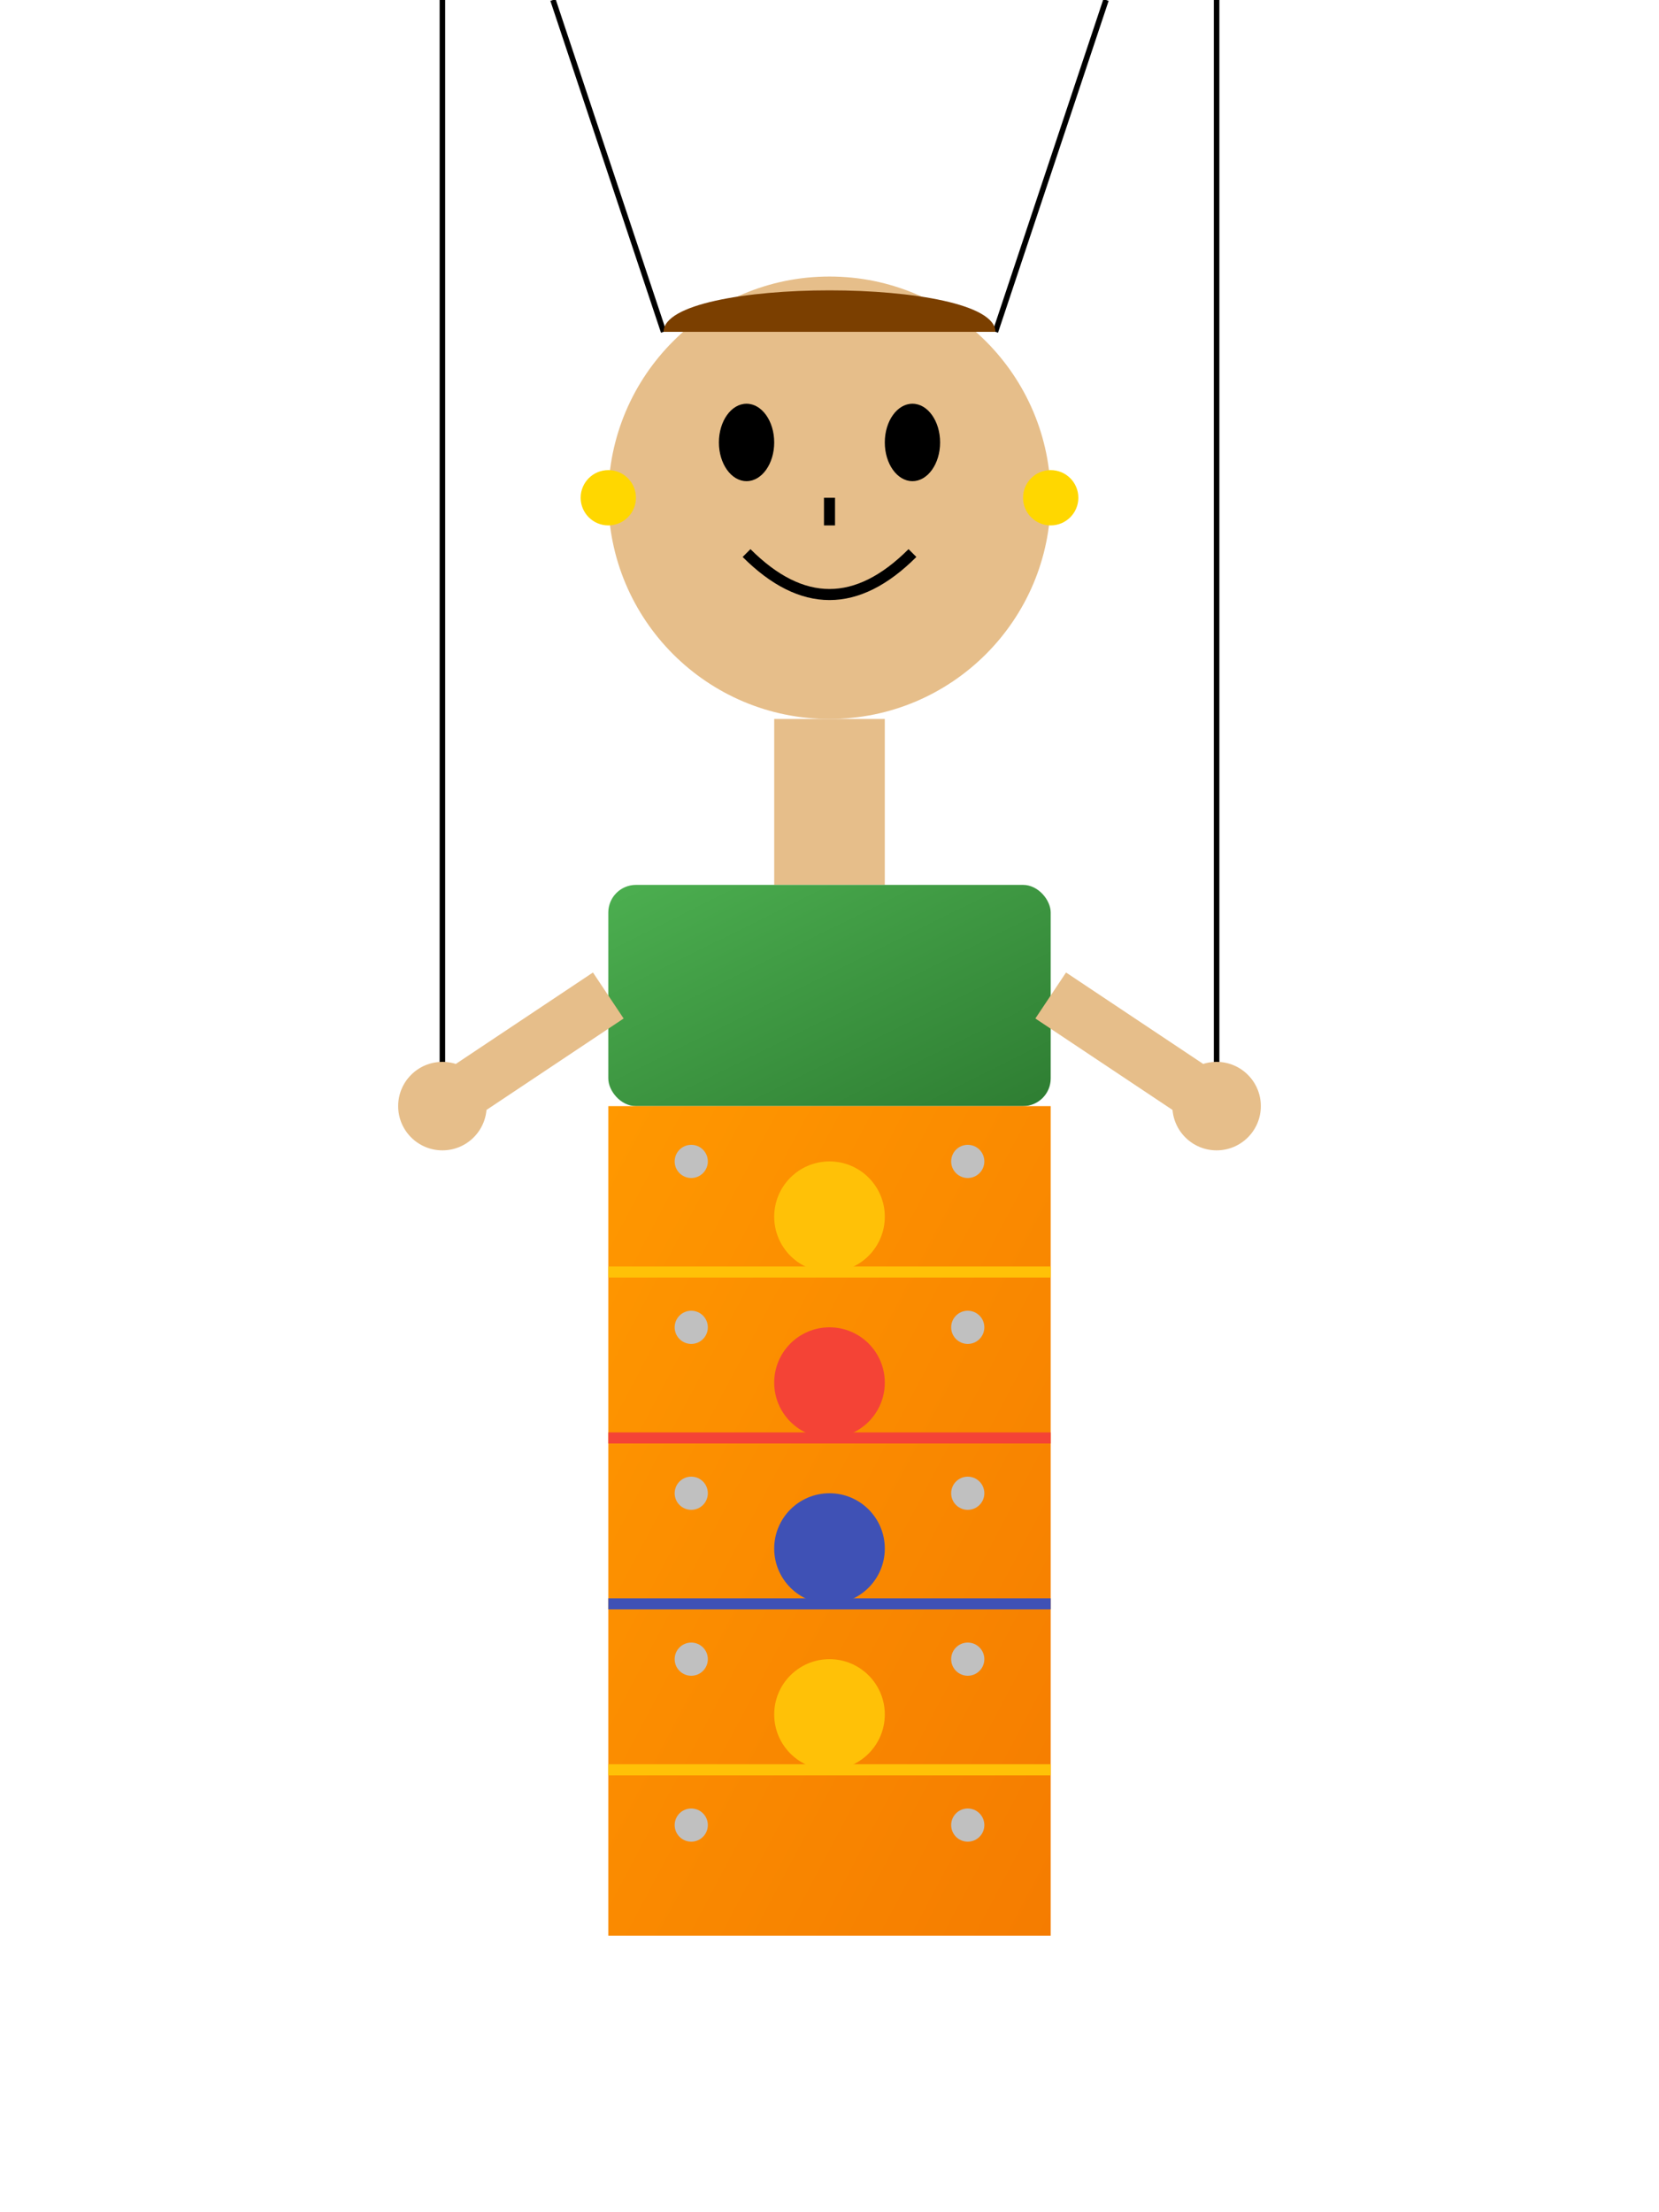 <?xml version="1.0" encoding="UTF-8"?>
<svg width="300" height="400" viewBox="0 0 300 400" xmlns="http://www.w3.org/2000/svg">
  <!-- Traditional Rajasthani Kathputli Puppet -->
  <defs>
    <linearGradient id="wood" x1="0%" y1="0%" x2="100%" y2="0%">
      <stop offset="0%" style="stop-color:#8B4513;stop-opacity:1" />
      <stop offset="50%" style="stop-color:#A0522D;stop-opacity:1" />
      <stop offset="100%" style="stop-color:#8B4513;stop-opacity:1" />
    </linearGradient>
    <linearGradient id="dress" x1="0%" y1="0%" x2="100%" y2="100%">
      <stop offset="0%" style="stop-color:#FF9800;stop-opacity:1" />
      <stop offset="100%" style="stop-color:#F57C00;stop-opacity:1" />
    </linearGradient>
    <linearGradient id="blouse" x1="0%" y1="0%" x2="100%" y2="100%">
      <stop offset="0%" style="stop-color:#4CAF50;stop-opacity:1" />
      <stop offset="100%" style="stop-color:#2E7D32;stop-opacity:1" />
    </linearGradient>
  </defs>
  
  <!-- Strings -->
  <line x1="100" y1="0" x2="120" y2="60" stroke="black" stroke-width="1" />
  <line x1="200" y1="0" x2="180" y2="60" stroke="black" stroke-width="1" />
  <line x1="80" y1="0" x2="80" y2="200" stroke="black" stroke-width="1" />
  <line x1="220" y1="0" x2="220" y2="200" stroke="black" stroke-width="1" />
  
  <!-- Head -->
  <circle cx="150" cy="90" r="40" fill="#E6BE8A" />
  
  <!-- Face -->
  <ellipse cx="135" cy="80" rx="5" ry="7" fill="black" /> <!-- Left eye -->
  <ellipse cx="165" cy="80" rx="5" ry="7" fill="black" /> <!-- Right eye -->
  <path d="M135,100 C145,110 155,110 165,100" stroke="black" stroke-width="2" fill="none" /> <!-- Smile -->
  <line x1="150" y1="90" x2="150" y2="95" stroke="black" stroke-width="2" /> <!-- Nose -->
  <path d="M120,60 C120,50 180,50 180,60" fill="#7B3F00" /> <!-- Crown/Headpiece -->
  
  <!-- Earrings -->
  <circle cx="110" cy="90" r="5" fill="gold" />
  <circle cx="190" cy="90" r="5" fill="gold" />
  
  <!-- Neck/Upper body -->
  <rect x="140" y="130" width="20" height="30" fill="#E6BE8A" />
  
  <!-- Blouse/Upper Garment -->
  <rect x="110" y="160" width="80" height="40" rx="5" fill="url(#blouse)" />
  
  <!-- Dress/Skirt -->
  <path d="M110,200 L110,350 L190,350 L190,200 Z" fill="url(#dress)" />
  
  <!-- Decorative Patterns -->
  <circle cx="150" cy="220" r="10" fill="#FFC107" />
  <circle cx="150" cy="250" r="10" fill="#F44336" />
  <circle cx="150" cy="280" r="10" fill="#3F51B5" />
  <circle cx="150" cy="310" r="10" fill="#FFC107" />
  
  <line x1="110" y1="230" x2="190" y2="230" stroke="#FFC107" stroke-width="2" />
  <line x1="110" y1="260" x2="190" y2="260" stroke="#F44336" stroke-width="2" />
  <line x1="110" y1="290" x2="190" y2="290" stroke="#3F51B5" stroke-width="2" />
  <line x1="110" y1="320" x2="190" y2="320" stroke="#FFC107" stroke-width="2" />
  
  <!-- Arms -->
  <line x1="110" y1="180" x2="80" y2="200" stroke="#E6BE8A" stroke-width="10" />
  <line x1="190" y1="180" x2="220" y2="200" stroke="#E6BE8A" stroke-width="10" />
  
  <!-- Hands -->
  <circle cx="80" cy="200" r="8" fill="#E6BE8A" />
  <circle cx="220" cy="200" r="8" fill="#E6BE8A" />
  
  <!-- Mirror Work -->
  <circle cx="125" cy="210" r="3" fill="silver" />
  <circle cx="175" cy="210" r="3" fill="silver" />
  <circle cx="125" cy="240" r="3" fill="silver" />
  <circle cx="175" cy="240" r="3" fill="silver" />
  <circle cx="125" cy="270" r="3" fill="silver" />
  <circle cx="175" cy="270" r="3" fill="silver" />
  <circle cx="125" cy="300" r="3" fill="silver" />
  <circle cx="175" cy="300" r="3" fill="silver" />
  <circle cx="125" cy="330" r="3" fill="silver" />
  <circle cx="175" cy="330" r="3" fill="silver" />
</svg>